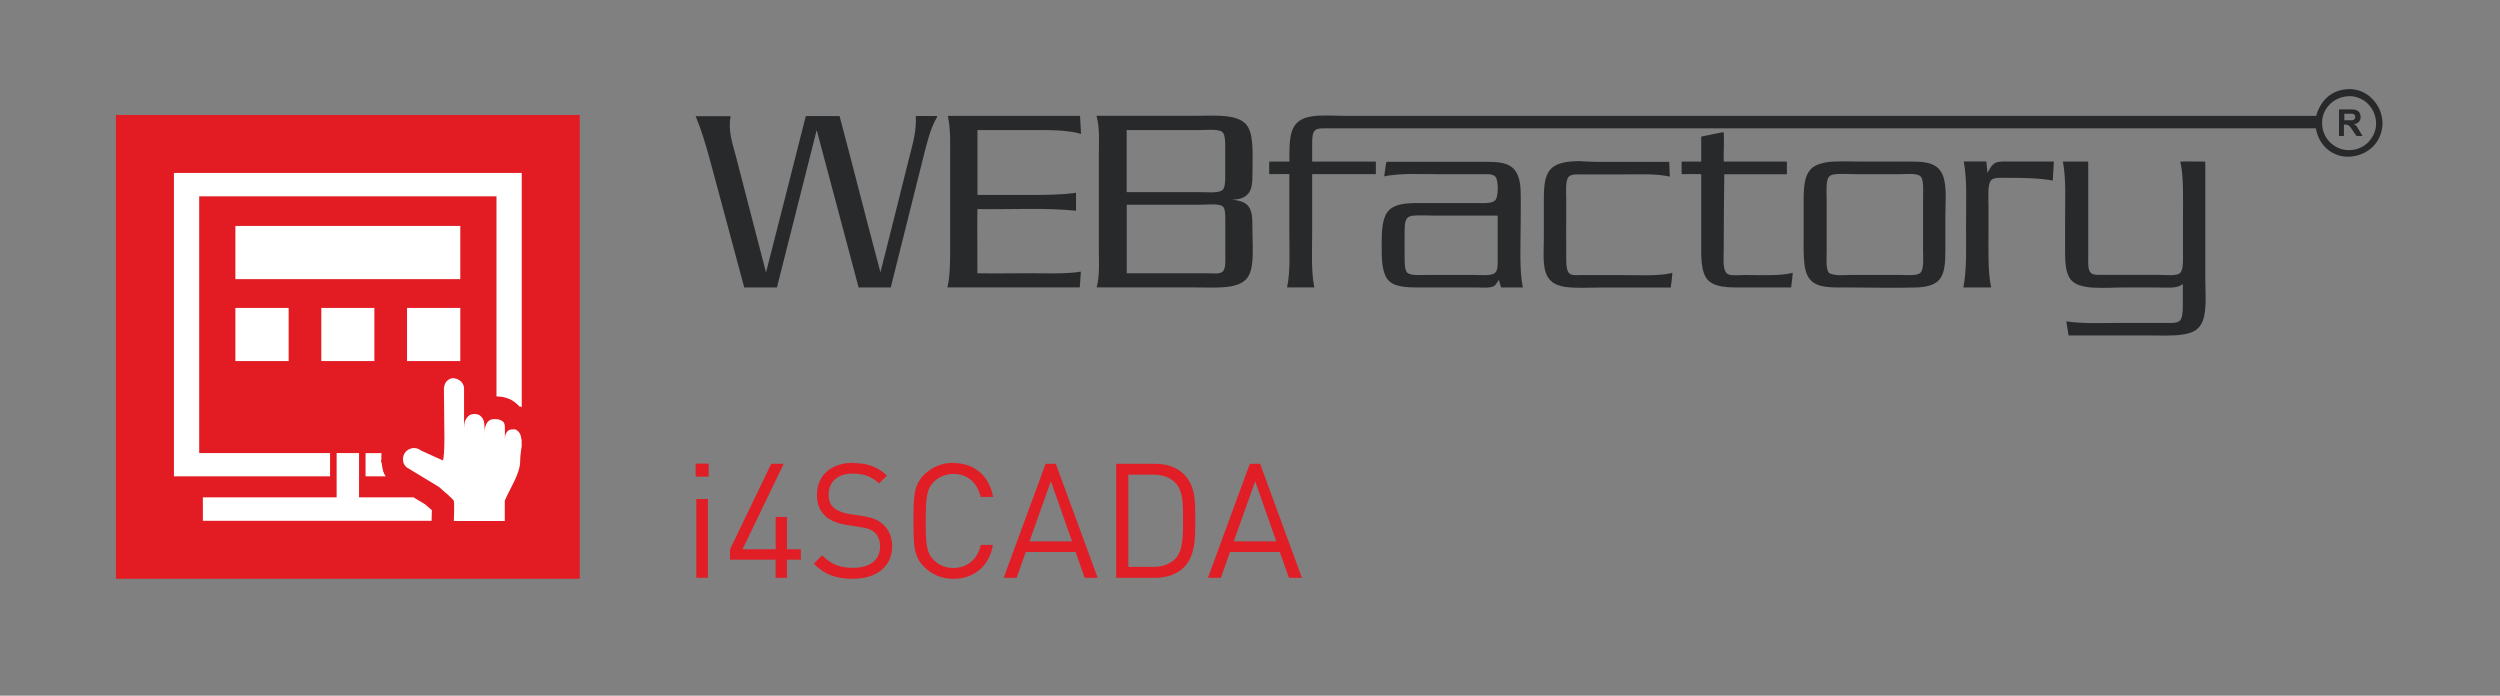 <svg xmlns="http://www.w3.org/2000/svg" width="345" height="96">
    <rect width="100%" height="100%" fill="#808080" stroke="none"/>
    <path fill="#e31b22" d="M16 15.867h64.004v64H16v-64z" />
    <path fill="#e11d25" d="M117.777 63.865c-3.115 0-5.038 1.767-5.038 4.443 0 1.26.4 2.232 1.19 2.94.68.595 1.65.997 2.89 1.192l1.83.287c1.15.176 1.54.313 2.05.753.51.443.75 1.147.75 1.967 0 1.836-1.41 2.915-3.71 2.915-1.77 0-2.99-.42-4.29-1.724l-1.15 1.153c1.48 1.48 3.02 2.08 5.39 2.08 3.27 0 5.43-1.7 5.43-4.46 0-1.3-.47-2.38-1.33-3.11-.67-.57-1.39-.88-2.88-1.11l-1.73-.26c-.82-.13-1.64-.44-2.12-.86-.49-.42-.71-1.04-.71-1.81 0-1.74 1.21-2.91 3.31-2.91 1.65 0 2.69.47 3.66 1.35l1.082-1.08c-1.35-1.22-2.678-1.72-4.69-1.72zm13.79 0c-1.548 0-2.96.576-4.025 1.636-1.478 1.48-1.478 3.03-1.478 6.37 0 3.34 0 4.89 1.478 6.37 1.065 1.07 2.477 1.64 4.024 1.64 2.808 0 4.95-1.72 5.46-4.68h-1.68c-.42 1.92-1.812 3.18-3.78 3.18-1.04 0-2.03-.39-2.715-1.1-.99-1.01-1.1-2.09-1.1-5.39 0-3.29.12-4.37 1.11-5.39.69-.7 1.68-1.1 2.72-1.1 1.97 0 3.32 1.26 3.74 3.18h1.73c-.53-2.96-2.63-4.68-5.46-4.68zM96 63.977v1.793h1.79v-1.793H96zm10.43.025l-5.68 11.796v1.437h6.28v2.5h1.568v-2.5h1.923v-1.437h-1.92v-4.462h-1.56v4.462h-4.57l5.68-11.796h-1.7zm37.866 0l-5.79 15.733h1.79l1.26-3.56h6.87l1.26 3.56h1.793l-5.78-15.733h-1.42zm9.732 0v15.733h5.39c1.636 0 3.027-.51 3.98-1.46 1.635-1.637 1.547-4.4 1.547-6.588 0-2.187.088-4.595-1.547-6.23-.953-.947-2.344-1.455-3.98-1.455h-5.39zm18.45 0l-5.784 15.733h1.786l1.26-3.56h6.875l1.26 3.56h1.787l-5.767-15.733h-1.416zm-16.77 1.5h3.422c1.215 0 2.275.31 3.095 1.15 1.085 1.13 1.04 3.116 1.04 5.035 0 1.924.045 4.268-1.04 5.396-.82.84-1.88 1.148-3.095 1.148h-3.422V65.5zm-10.684.908l2.92 8.305h-5.88l2.96-8.305zm28.187 0l2.92 8.305h-5.88l2.97-8.305zm-77.12 2.45v10.875h1.6V68.86h-1.6z" />
    <path fill="#fff" d="M24.003 23.865v41.87H45.55v-3.213H27.49V27.097h41.025v27.608c.556.01 1.18.073 1.9.41.43.2.878.567 1.293 1h.137l.156.08v-32.33H24.01zm8.48 7.31v7.348H63.52v-7.348H32.484zm0 11.323v7.33h7.35v-7.33h-7.35zm11.857 0v7.33h7.324v-7.33H44.34zm11.83 0v7.33h7.35v-7.33h-7.35zm6.485 9.678c-.15 0-.302.03-.47.077-.165.054-.306.133-.41.235-.13.103-.242.234-.336.415-.09.177-.15.42-.18.703l.07 6.875c0 .85-.02 1.53-.06 2.05-.04.52-.08.86-.16 1.04 0-.02 0-.04-.02-.04s-.04-.01-.06-.03l-2.94-1.33c-.13-.1-.26-.19-.43-.25-.17-.06-.36-.09-.53-.09-.13 0-.23.02-.34.04-.11.03-.22.07-.32.12-.1.03-.2.09-.27.16l-.24.22c-.13.15-.21.34-.28.53-.07.19-.08.38-.06.59 0 .18.04.37.14.55.09.18.2.32.35.45l4.49 2.72c.33.31.59.54.78.7.19.17.36.31.49.41.12.14.23.24.35.34.12.1.26.25.41.43.02.21.04.42.04.67v.725c0 .255 0 .494-.02.724-.02.23-.02.45-.02.687h7.03v-2.8c.18-.433.4-.882.63-1.332.23-.45.45-.906.69-1.37.23-.46.41-.924.57-1.41.16-.483.24-.996.24-1.51 0-.356.04-.75.1-1.17.04-.215.06-.405.08-.61l.02.02v-1.08h-.04c-.03-.226-.06-.436-.13-.63-.12-.318-.35-.587-.71-.76-.18 0-.368 0-.53.017-.17.01-.307.06-.43.137-.13.103-.248.26-.337.45-.09.19-.136.45-.136.785v-1.39c0-.18 0-.35-.02-.51-.016-.165-.06-.32-.138-.45-.104-.125-.24-.222-.436-.31-.19-.09-.47-.137-.8-.137-.18 0-.33.02-.47.06-.07.018-.14.028-.2.058-.056.03-.104.08-.153.12-.19.15-.316.337-.39.566-.107.206-.166.425-.18.67-.014.244-.02.464-.02.644v-.7c0-.18 0-.39-.02-.63-.015-.25-.06-.46-.137-.67-.1-.23-.26-.435-.45-.59-.195-.152-.45-.236-.785-.236-.36 0-.63.1-.82.28-.2.175-.355.395-.458.624-.08.23-.126.46-.14.7l-.02.415v-5.51c0-.18-.02-.36-.1-.528-.08-.16-.19-.31-.313-.47-.157-.13-.32-.23-.49-.31-.17-.08-.33-.12-.51-.12zm-16.2 10.346v6.114H27.997v3.232H59.56c0-.283 0-.576.02-.883v-.08c.004-.048.02-.194.02-.448v-.06c-.075-.062-.14-.106-.216-.175-.182-.16-.42-.366-.664-.59l-1.646-.996H49.55v-6.114h-3.096zm3.993 0v3.214h2.783c-.07-.118-.15-.23-.21-.353-.22-.438-.29-1-.35-1.547h-.08c-.01-.07.03-.146.02-.22 0-.06-.04-.113-.04-.175h.06c-.01-.3-.01-.61.02-.91h-2.2z" />
    <path fill="#28292b" fill-rule="evenodd" d="M324.06 12.298c-2.41.103-3.856 1.665-4.432 3.687h-134.02c-1.542 0-3.227-.143-4.584.072-1.396.22-2.265.776-2.705 1.954-.39 1.04-.4 2.72-.38 4.29h-2.79v1.73c.93.01 1.88-.04 2.78 0v8.04c0 2.67.16 5.31-.31 7.59 0 .02.05.01.08 0h3.68c-.46-2.28-.3-4.92-.3-7.59v-8.04h8.79V22.3h-8.79v-2.41c0-.757.01-1.518.37-1.88.36-.355 1.08-.297 1.88-.297 45.41 0 90.97.004 136.27 0v.073c.36 1.846 1.54 3.2 3.22 3.68.97.28 2.07.167 2.93-.15 1.57-.576 2.75-1.88 3-3.755.13-.95-.12-2.01-.53-2.78-.69-1.29-2.12-2.56-4.21-2.48zm-.076.977c1.147-.08 2.134.43 2.71.98.62.587 1.122 1.427 1.2 2.555.08 1.17-.41 2.06-.976 2.705-.572.648-1.494 1.152-2.56 1.2-1.132.06-2.05-.375-2.704-.975-.63-.582-1.148-1.47-1.2-2.554-.06-1.255.395-2.05.976-2.705.53-.6 1.46-1.12 2.554-1.2zm-1.2 1.806v3.69h.677v-1.58h.23s.41-.02.68.38l.83 1.2h.83l-.67-1.12s-.11-.31-.52-.53c0 0 .59.01.83-.52.23-.53.03-1.15-.38-1.35-.4-.2-1-.15-1.2-.15h-1.28zm.75.61h1.055c.24 0 .44.2.44.45 0 .26-.2.46-.45.46h-1.06v-.9zM96.014 16c-.034.005.006.038 0 .07.752 1.82 1.34 3.74 1.88 5.715 1.626 5.947 3.204 11.973 4.81 17.886h4.512c1.817-7.24 3.652-14.49 5.488-21.72 1.93 7.26 3.847 14.48 5.786 21.72h4.434c1.514-5.98 2.992-12.02 4.51-18.03.46-1.83.954-3.9 1.804-5.34.048-.08.092-.19.077-.29h-2.934c.11 2.18-.46 3.95-.9 5.71-1.32 5.32-2.63 10.54-3.98 15.86-1.92-7.18-3.73-14.38-5.64-21.56h-4.66c-1.82 7.18-3.65 14.41-5.49 21.57-1.41-5.34-2.75-10.62-4.13-15.93-.45-1.75-1.16-3.58-.75-5.63h-4.81zm34.8 0c-.024 0-.024.067 0 .07.38 1.75.304 3.69.304 5.715v12.17c0 2.018.018 3.98-.377 5.71h18.27c.05-.747.11-1.42.15-2.18-2.13.343-4.56.226-6.99.226-2.43 0-4.95.04-7.29 0 .02-2.96-.04-5.93 0-8.86 4.54.08 9.43-.21 13.61.23V26.6c-2.06.306-4.37.3-6.69.3h-6.91v-8.95h7.37c2.5 0 4.94-.043 6.92.524-.03-.835-.1-1.65-.14-2.48h-18.2V16zm20.522 0c-.023 0-.003.043 0 .07.465 1.66.3 3.7.3 5.715v12.17c0 2.018.155 4.034-.3 5.71h13.678c3.046 0 6.367.34 7.367-1.73.73-1.5.45-4.21.45-6.386 0-.8.01-1.54-.14-2.18-.32-1.31-1.22-1.68-2.71-1.81 1.5-.02 2.4-.52 2.71-1.73.15-.62.15-1.34.15-2.11 0-2.24.19-4.75-.6-6.16-1.06-1.92-4.45-1.58-7.36-1.58h-13.53zm4.132 1.95h10.073c1.07 0 2.81-.214 3.24.377.27.367.3 1.197.3 1.88v4.21c0 .698-.04 1.503-.37 1.8-.53.464-2.03.3-3.08.3h-10.15v-8.5c0-.022-.02-.07 0-.07zm82.23.3c-.947.21-1.957.38-2.933.605v3.45h-2.705v1.73c.893.014 1.845-.045 2.705 0 .005 3.47 0 7.035 0 10.52.005 1.174.058 2.268.375 3.156.333.92.884 1.37 1.808 1.66.897.29 1.913.3 3.153.3h7.07c.09-.67.19-1.37.23-2.02-1.77.45-4.33.3-6.61.3-.69 0-1.71.12-2.25-.08-.88-.32-.67-2.13-.67-3.38 0-3.5.04-7.03.08-10.44h8.64V22.3h-8.71c-.06-1.156.08-2.626 0-3.832-.01-.185 0-.26-.15-.23zm-19.468 3.98c-2.044 0-3.81.23-4.583 1.58-.6 1.06-.6 2.588-.6 4.286v4.81c0 1.62-.156 3.325.224 4.585.38 1.27 1.26 1.89 2.78 2.11 1.4.2 3.2.08 4.82.08h9.69c.09-.67.19-1.37.23-2.02-1.98.47-4.57.3-6.99.3h-5.56c-.62 0-1.24.07-1.57-.15-.42-.27-.53-1.05-.53-1.8-.02-2.93 0-5.59 0-8.49 0-1.05-.14-2.51.3-3.08.37-.48 1.32-.37 2.18-.37h5.19c2.41 0 4.82-.13 6.62.3-.02-.71-.05-1.33-.08-2.03h-9.99c-.7 0-1.42-.08-2.1-.08zm-26.906.08c-.138.64-.192 1.358-.303 2.028 2.15-.46 4.9-.3 7.52-.3h5.94c.9 0 1.66-.057 1.96.45.34.587.33 2.448 0 3.01-.38.663-1.74.522-2.78.522h-8.04c-1.81 0-3.35.18-4.13 1.206-.76 1.01-.82 2.66-.82 4.586 0 1.87.02 3.606.75 4.656.75 1.075 2.4 1.2 4.14 1.2h8.05c.8 0 1.89.123 2.48-.145.37-.17.53-.62.75-.9.1.35.2.707.31 1.05h3c-.5-2.45-.3-5.72-.3-8.712 0-1.47.04-3.01 0-4.51-.03-1.47-.36-2.71-1.2-3.37-.85-.68-2.12-.75-3.69-.75h-13.61zm61.557 0c-.69.035-1.36.158-1.95.376-1.79.665-2.02 2.398-2.03 4.884v4.66c0 1.566-.05 3.187.15 4.51.21 1.37.78 2.24 1.96 2.63 1.14.37 2.69.3 4.29.3 3.05 0 6.1.096 9.17 0 1.44-.045 2.69-.357 3.31-1.275.63-.937.68-2.38.68-3.985v-4.59c0-1.51.15-3.04-.07-4.51-.2-1.398-.74-2.277-1.95-2.707-1.06-.38-2.67-.3-4.28-.3h-4.58c-1.53 0-3.18-.075-4.66 0zm18.12 0c.48 2.54.31 5.704.31 8.716 0 3.018.13 6.124-.37 8.643h3.84c-.46-2.1-.37-4.76-.37-7.37v-3.91c0-1.07-.16-3 .38-3.54.37-.37 1.2-.31 1.95-.31 2.37 0 4.59.02 6.54.38.07-.88.09-1.75.15-2.63h-6.32c-.73 0-1.34-.04-1.8.22-.51.28-.77.89-1.05 1.35-.03-.54-.11-1.05-.15-1.58H271zm13.68 0c.46 2.36.3 5.48.3 8.34v4.288c0 1.466.13 2.793.75 3.61 1.21 1.562 4.72 1.122 7.45 1.122h4.29c1.36 0 2.88.186 3.61-.376.04-.02.09-.095.15-.07v2.408c0 .826.02 1.733-.22 2.33-.3.737-1.29.6-2.33.6h-5.87c-2.76 0-5.52.142-7.66-.224.11.66.2 1.29.31 1.953h10.74c1.82 0 3.67.11 5.19-.15 1.64-.27 2.46-1 2.79-2.55.32-1.52.15-3.47.15-5.18V22.3c-1.15.01-2.33-.044-3.45 0 .48 2.11.37 4.95.37 7.59v5.936c0 .686-.05 1.365-.3 1.73-.42.62-1.98.376-3.08.376h-7.52c-.52 0-1.03.034-1.426-.073-.87-.23-.75-1.32-.75-2.41V22.3h-3.46zm-31.42 1.73c.89-.084 2.04 0 3.01 0h5.87c1.17 0 2.63-.216 3.01.45.34.59.23 2.113.23 3.23v6.76c0 1.114.17 2.814-.45 3.234-.55.38-1.96.224-2.93.224h-6.31c-.96 0-2.31.148-3.01-.146-.13-.056-.23-.065-.3-.15-.44-.54-.3-2.05-.3-3.16v-6.91c0-.91-.14-2.59.3-3.154.23-.283.59-.347.91-.377zm-97.78 4.21h10.15c1.06 0 2.85-.236 3.23.374.25.38.23 1.22.23 1.955v4.36c0 .91.11 2.12-.37 2.55-.43.38-1.37.22-2.18.22h-11.05v-9.4c0-.03-.02-.08 0-.08zm39.62 1.503c.95-.07 1.9 0 2.86 0 2.89-.002 5.8 0 8.72 0v5.94c0 .82.06 1.684-.45 2.026-.55.38-1.97.22-2.93.22h-6.31c-1 0-2.43.16-2.85-.38-.26-.34-.3-1.08-.3-1.73 0-1.41-.03-2.67 0-4.13.03-1.26.16-1.88 1.28-1.95z" />
</svg>
